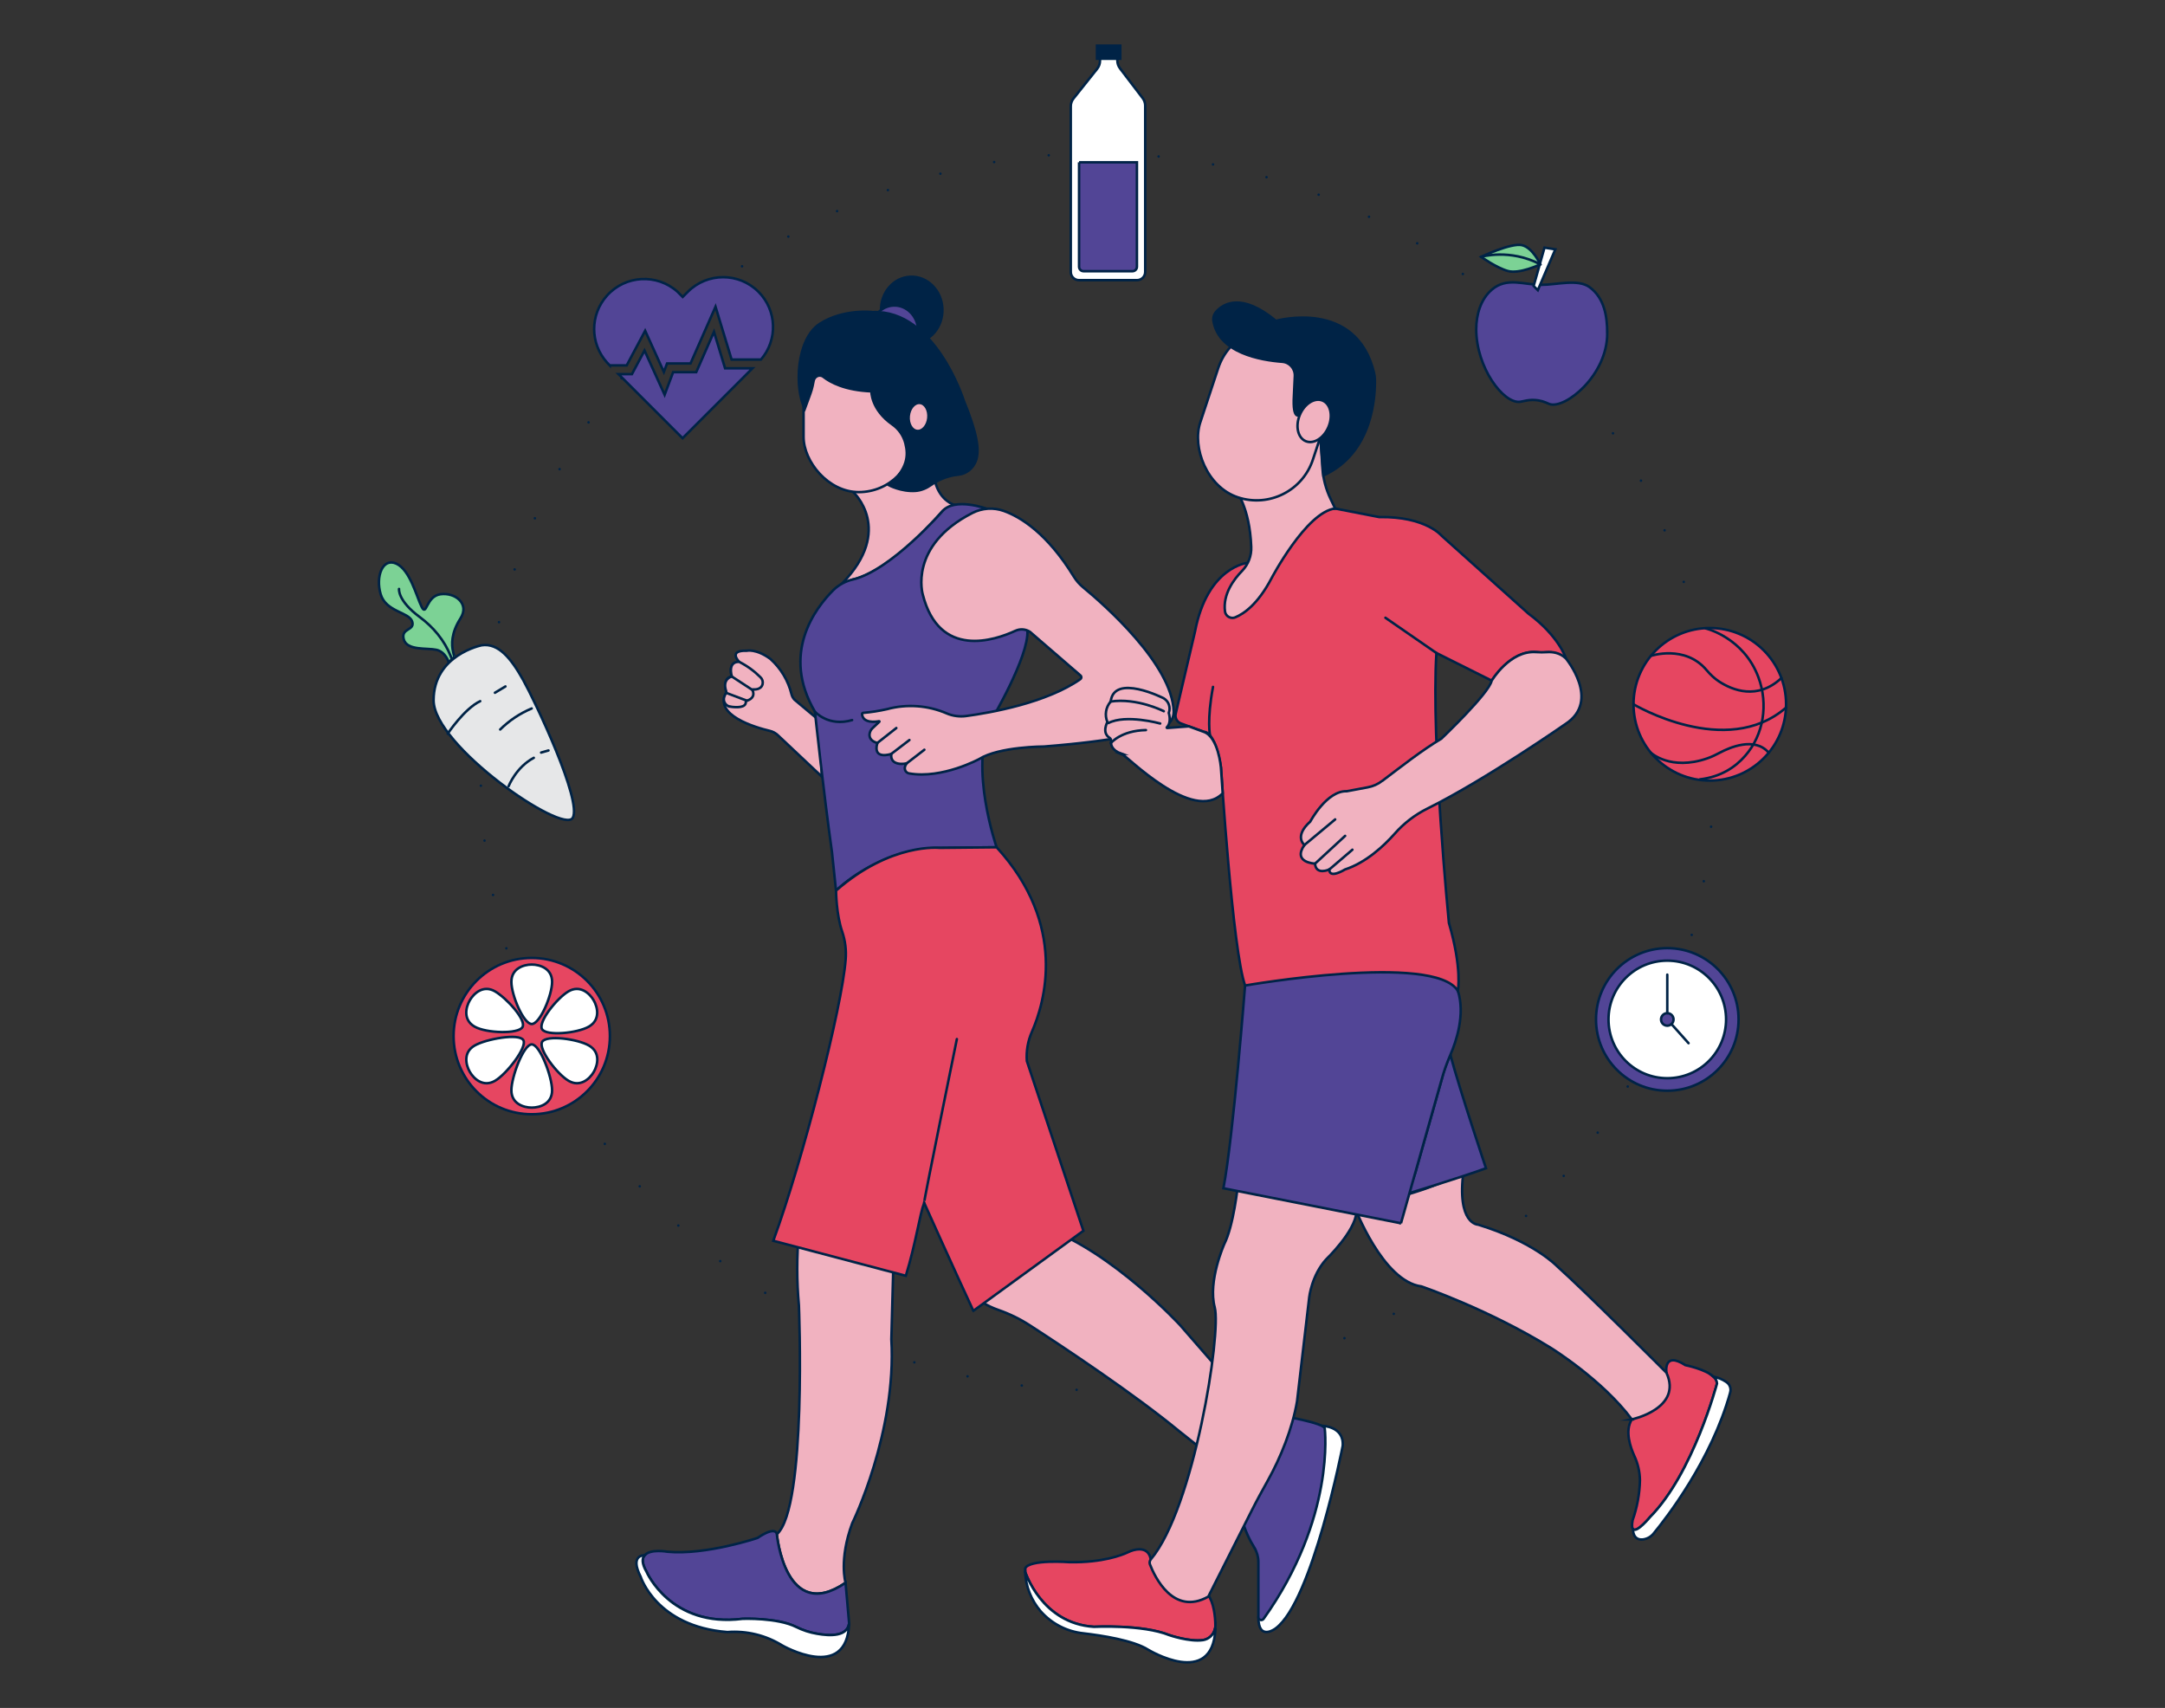 <?xml version="1.0" encoding="UTF-8"?>
<svg xmlns="http://www.w3.org/2000/svg" id="a" width="865.76" height="682.89" viewBox="0 0 865.76 682.89">
  <rect x="0" y="0" width="865.76" height="682.89" fill="#333333" stroke="none"/>
  <ellipse cx="438.73" cy="308.58" rx="246.5" ry="247.25" fill="none" stroke="#002346" stroke-dasharray="0 22" stroke-linecap="round" stroke-linejoin="round"></ellipse>
  <path d="M686.62,553.16s-9.47,35.92-26.8,53.43c0,0-5.09,6.2-6.69,4.89-.49-.4-.67-1.48-.27-3.65,1.82-5.12,2.81-10.5,2.93-15.94-.04-3.38-.8-6.71-2.24-9.77-1.54-3.39-3.91-10.07-1-14.61l13.84-18.68s-1.35-8.73,7.58-3c0,0,7.94,1.57,11.26,4.6,.82,.68,1.33,1.67,1.39,2.73Z" fill="#e64661" stroke="#002346" stroke-miterlimit="10"></path>
  <path d="M691.9,556.73c-7.51,27.07-25.65,50.36-30.62,56.38-1.09,1.38-2.7,2.26-4.45,2.43-3.91,.3-3.8-3.87-3.8-3.87l.1-.19c1.6,1.31,6.69-4.89,6.69-4.89,17.33-17.51,26.8-53.43,26.8-53.43-.07-1.07-.59-2.06-1.43-2.73,1.85,.35,3.61,1.08,5.16,2.14,1.36,.91,1.98,2.58,1.55,4.16Z" fill="#fff" stroke="#002346" stroke-miterlimit="10"></path>
  <path d="M652.56,567.51c-11.78-15.81-32.17-28.45-32.17-28.45-25-15.52-52-24.72-52-24.72-15.51-2-26.75-31.88-26.75-31.88,8.55-1.58,15.54-3.26,21.21-4.9,4.11-1.18,7.52-2.36,10.33-3.45,1-.37,1.9-.74,2.77-1.12,1.49-.64,2.77-1.24,3.86-1.78,.31-.15,.6-.3,.89-.47,.75-.39,1.39-.76,1.93-1.09s.9-.56,1.31-.83c.46-.31,.91-.64,1.34-1v.09c-2.91,21.73,5.82,21.75,5.82,21.75,22.42,6.89,31.61,16.67,31.61,16.67,10.68,9.48,43.68,42.52,43.68,42.52,6.58,14.35-13.83,18.66-13.83,18.66Z" fill="#f1b2c0" stroke="#002346" stroke-miterlimit="10"></path>
  <path d="M528.52,570.08s9,0,8.42,8c0,0-12.17,62.23-26.82,73,0,0-6.92,5.35-6.92-4.51l25.32-76.49Z" fill="#fff" stroke="#002346" stroke-miterlimit="10"></path>
  <path d="M501.61,618.82c-3.2-5.22-9.43-17.57-1.11-23.58,0,0,9.72-3.5,11.19-19.73v-9.58s18.06,3,18.06,5.25c0,0,4.43,35.66-24.54,76.2-.43,.47-1.15,.5-1.62,.08-.25-.22-.38-.53-.38-.86v-22.06c0-2.02-.55-4-1.6-5.72Z" fill="#524596" stroke="#002346" stroke-miterlimit="10"></path>
  <path d="M511.69,575.51c-.66,14.81-11.19,19.73-11.19,19.73l-28.94-23c-18-14.84-46-33.44-59.44-42.14-4-2.62-8.3-4.74-12.81-6.32-5.39-1.86-7.57-4-7.57-4,0,0,18.42-9.65,26-22.51,0,0,1.17-1.53,.48-6.28,26.93,9.86,53.65,38.8,53.65,38.8l39.82,45.72Z" fill="#f1b2c0" stroke="#002346" stroke-miterlimit="10"></path>
  <path d="M486.03,649.74c0,.55-.06,1.11-.2,1.64-.55,2.29-2.43,4.02-4.76,4.38-5.53,.76-13.49-2-13.49-2-10.72-4.34-30.13-3.32-30.13-3.32-20.95-1.27-27.49-22-27.49-22-.01-.02-.01-.04,0-.06-.03-.43-.03-.85,0-1.28h0c1.63-3.74,17.79-2.49,17.79-2.49,13.21,.21,20.91-2.85,23.24-3.94,.73-.34,1.47-.66,2.24-.86,6.99-1.86,6.99,4.3,6.99,4.3l22.7,13.24c2.52,3.45,3.04,9.05,3.1,12.4Z" fill="#e64661" stroke="#002346" stroke-miterlimit="10"></path>
  <path d="M486.03,651.43c-1.18,23.81-26.88,8.18-26.88,8.18-5.91-3.77-18.74-5.72-25.87-6.55-6.61-.69-12.72-3.84-17.12-8.82-3.81-4.43-6-10.02-6.22-15.85-.01,.02-.01,.04,0,.06,0,0,6.54,20.69,27.49,22,0,0,19.41-1,30.13,3.32,0,0,8,2.79,13.49,2,2.33-.36,4.21-2.09,4.76-4.38l.22,.04Z" fill="#fff" stroke="#002346" stroke-miterlimit="10"></path>
  <path d="M483.18,638.38c-14.06,7.91-21.51-8.18-23.31-12.83-.28-.71-.15-1.51,.34-2.09,17.18-20.39,28.29-90.44,25.54-100.75-2.81-10.48,3.82-25.29,3.82-25.29,3.71-7.41,5.37-22.62,5.66-25.41v-.45c3.4,3.27,5.06,3.32,5.06,3.32,18.97,5.81,42.12,9.85,42.12,9.85-.54,7.72-12.13,18.83-12.13,18.83-5.77,6.38-6.73,15.08-6.73,15.08l-4.87,41.6c-1.84,10.93-6.66,22.69-11.57,31.5-2.25,4.03-4.47,8.08-6.54,12.19l-17.39,34.45Z" fill="#f1b2c0" stroke="#002346" stroke-miterlimit="10"></path>
  <path d="M642.72,133.31c0,16.83-16.79,30.27-23,28.28-.92-.3-2.14-1.1-4.49-1.49-3.6-.6-5.99,.4-7.43,.56-6.7,.75-17.47-13.81-17.47-29,0-5.77,1.72-12,6.28-15.88,6-5.09,12.72-1.89,19.74-1.89,6.1,0,14.67-2.5,19.33,.94,5.9,4.35,7.04,11.66,7.04,18.48Z" fill="#524596" stroke="#002346" stroke-miterlimit="10"></path>
  <polygon points="614.96 116.02 615.42 114.93 621.96 99.69 617.62 99.02 613.29 114.35 614.96 116.02" fill="#fff" stroke="#002346" stroke-miterlimit="10"></polygon>
  <path d="M615.96,105.69s-3-6.67-7.34-7.67-16.33,4.67-16.33,4.67c0,0,6,4.33,10.67,5.66s13-2.66,13-2.66Z" fill="#7cd295" stroke="#002346" stroke-miterlimit="10"></path>
  <path d="M243.83,146.09h6.78l7.38-13.84,7.48,16.46,1.28-3.39h9.38l10-22.68,6.43,21.12h11.74c6.81-7.9,6.37-19.72-1-27.1h0c-7.81-7.78-20.43-7.78-28.24,0l-2.06,2.06-2.07-2.07c-8.24-7.36-20.88-6.65-28.24,1.58-6.79,7.59-6.79,19.07,0,26.66l1.14,1.2Z" fill="#524596" stroke="#002346" stroke-miterlimit="10"></path>
  <polygon points="289.95 147.26 285.51 132.67 278.41 148.81 269.17 148.81 265.78 157.84 257.74 140.14 252.7 149.59 247.33 149.59 272.95 175.21 300.9 147.26 289.95 147.26" fill="#524596" stroke="#002346" stroke-miterlimit="10"></polygon>
  <path d="M179.45,264.8s-1.26-4.2-5-5-11.75,.42-13-4.19,4.62-3.36,3.36-7.14-10.5-3.78-12.6-10.92,.84-14.69,6.3-12.17,8,13,10.08,17.21,1.68-4.2,7.55-5,11.76,3.78,8,9.66-3.63,10.45-2.94,13.43c.48,2.09,.6,1.93,.6,1.93l-2.35,2.19Z" fill="#7cd295" stroke="#002346" stroke-miterlimit="10"></path>
  <path d="M192.62,258s-19.23,3.8-19.23,22,51.8,53.72,55.64,47-15-46.47-19.81-55.1-9.89-14.9-16.6-13.9Z" fill="#e6e7e8" stroke="#002346" stroke-linecap="round" stroke-linejoin="round"></path>
  <path d="M179.03,293.35s6.72-10.08,13-13" fill="none" stroke="#002346" stroke-linecap="round" stroke-linejoin="round"></path>
  <path d="M212.62,283.27c-4.7,1.96-8.98,4.82-12.6,8.4" fill="none" stroke="#002346" stroke-linecap="round" stroke-linejoin="round"></path>
  <path d="M203.39,314.34s2.94-7.56,10.07-11.34" fill="none" stroke="#002346" stroke-linecap="round" stroke-linejoin="round"></path>
  <line x1="202.12" y1="274.46" x2="197.92" y2="276.98" fill="none" stroke="#002346" stroke-linecap="round" stroke-linejoin="round"></line>
  <line x1="219.33" y1="300.06" x2="216.39" y2="300.9" fill="none" stroke="#002346" stroke-linecap="round" stroke-linejoin="round"></line>
  <circle cx="212.64" cy="414.26" r="31.25" fill="#e64661" stroke="#002346" stroke-miterlimit="10"></circle>
  <path d="M220.78,392.58c0,5.34-4.86,16.85-8.14,16.85s-8.14-11.51-8.14-16.85,4.86-6.92,8.14-6.92,8.14,1.58,8.14,6.92Z" fill="#fff" stroke="#002346" stroke-linecap="round" stroke-linejoin="round"></path>
  <path d="M197.93,396.37c4.63,2.67,12.65,11.47,11,14.31s-14.52,2.46-19.15-.21-3.56-7.67-1.92-10.51,5.45-6.26,10.07-3.59Z" fill="#fff" stroke="#002346" stroke-linecap="round" stroke-linejoin="round"></path>
  <path d="M189.79,418.05c4.63-2.67,17.85-5,19.49-2.17s-6.72,13.6-11.35,16.27-8.42-.75-10.06-3.59-2.7-7.84,1.92-10.51Z" fill="#fff" stroke="#002346" stroke-linecap="round" stroke-linejoin="round"></path>
  <path d="M204.5,435.94c0-5.34,4.86-18.36,8.14-18.36s8.14,13,8.14,18.36-4.86,6.92-8.14,6.92-8.14-1.58-8.14-6.92Z" fill="#fff" stroke="#002346" stroke-linecap="round" stroke-linejoin="round"></path>
  <path d="M227.39,432.15c-4.62-2.67-12.23-12.75-10.59-15.59s14.11-1.18,18.73,1.49,3.56,7.67,1.93,10.51-5.49,6.26-10.07,3.59Z" fill="#fff" stroke="#002346" stroke-linecap="round" stroke-linejoin="round"></path>
  <path d="M235.48,410.47c-4.62,2.67-17.09,3.84-18.73,1s6-12.43,10.59-15.1,8.43,.75,10.07,3.59,2.7,7.84-1.93,10.51Z" fill="#fff" stroke="#002346" stroke-linecap="round" stroke-linejoin="round"></path>
  <path d="M562.96,477.24s20.27-6.14,31.27-10.14c0,0-10.34-30.82-14.24-45.3-1.55,3.19-2.73,6.54-3.53,10l-10.48,37.08-3.02,8.36Z" fill="#524596" stroke="#002346" stroke-miterlimit="10"></path>
  <path d="M560.23,489.1l16.23-57.34c.94-3.41,2.12-6.75,3.53-10,2.37-5.42,6-16.21,3-25.6l-3.09-14.44-26.51-15.42-55.51,27.75s-4.65,60.05-8.65,81.05l71,14Z" fill="#524596" stroke="#002346" stroke-miterlimit="10"></path>
  <path d="M470.15,285.37c-.39,1.64,.52,3.31,2.1,3.89l9.22,3.37s4.29-.81,6.79,14.2c0,0,4.65,73.63,9.65,87.21,0,0,75.77-13.22,85.07,2.15,0,0,1.78-8.94-3.58-27.17,0,0-7.15-72.55-5-107.94l22.16,11.08s8.22-13.94,20-11.08c3.38-.76,6.92,.03,9.65,2.15,0,0-2.85-8.94-15-17.88l-34.67-31.09s-6.43-7.86-25-7.51l-17.57-3.41h-18.93l-16.06,21.7s-16.11,1.37-21.11,27.46l-7.72,32.86Z" fill="#e64661" stroke="#002346" stroke-miterlimit="10"></path>
  <path d="M328.73,310.6l-17.67-16.64c-.9-.85-2-1.44-3.2-1.73-5.71-1.36-22.82-6.28-17.36-15.47,0,0-1.86-5.6,2.1-6.3,0,0-1.86-5.83,3-5.83,0,0-4.67-4.67,3-4.44,0,0,3.77-.93,9.47,3.27,4.19,3.76,7.14,8.7,8.46,14.17,.21,.8,.62,1.54,1.19,2.14l10.1,8.46s.36,16.21,.91,22.37Z" fill="#f1b2c0" stroke="#002346" stroke-miterlimit="10"></path>
  <path d="M341.16,196.71s16.63,15-4.45,36.65l4.4-1.68s13.21-1.56,35.77-27.3c0,0,.6-.94,4.75-2.52,0,0-5.59-1.47-7.67-9.15l4.08-13.16-6.83-13.72-30.05,30.88Z" fill="#f1b2c0" stroke="#002346" stroke-miterlimit="10"></path>
  <path d="M394.67,203.43s-12.79-4.74-17.79,.95c0,0-20.44,23.58-35.77,27.3-2.92,.65-5.61,2.09-7.77,4.16-7.45,7.41-21.07,25.46-7.46,48.72,0,0,3.35,31.54,6.83,56.26l1.6,15.26s16.85-16.85,41.45-17.08l22.78-.23s-11.16-32-2.28-50.52c0,0,15.29-25.79,14.59-36.15l-16.18-48.67Z" fill="#524596" stroke="#002346" stroke-miterlimit="10"></path>
  <path d="M356.44,535.45c2.19,37.35-15.65,73.6-15.65,73.6-5.4,14.65-2.66,23.8-2.66,23.8-24.17,16.48-27.48-19.41-27.48-19.41,12.09-10.61,8.82-91.54,8.82-91.54-.89-9.75-.89-19.55,0-29.3,1.28,6.19,7.47,3.88,7.47,3.88,3.19,1.31,6.47,2.41,9.8,3.3,15.84,3.5,20.52,5.38,20.52,5.38l-.82,30.29Z" fill="#f1b2c0" stroke="#002346" stroke-miterlimit="10"></path>
  <path d="M339.56,649.09c-.73,5.24-7.5,5.1-12.85,4.13-2.85-.48-5.62-1.38-8.21-2.66-7.56-3.85-21.49-3.31-21.49-3.31-28.85,3.67-38.47-18.83-38.47-18.83-1.92-3.33-1.81-5.36-.76-6.56,2.29-2.68,9.15-1.42,9.15-1.42,15.35,1.43,36-5.53,36-5.53,7.57-5.11,7.72-1.47,7.72-1.47,0,0,3.31,35.89,27.48,19.41l1.43,16.24Z" fill="#524596" stroke="#002346" stroke-miterlimit="10"></path>
  <path d="M339.56,649.09c-.82,23.74-26.8,8.78-26.8,8.78-6.55-4.05-14.21-5.92-21.89-5.32-28.44-2.23-34.66-22.08-34.66-22.08-4.6-9,1.55-8.61,1.55-8.61h0c-1.05,1.2-1.16,3.23,.76,6.56,0,0,9.62,22.5,38.47,18.83,0,0,13.93-.54,21.49,3.31,2.59,1.28,5.36,2.18,8.21,2.66,5.37,.97,12.14,1.11,12.87-4.13Z" fill="#fff" stroke="#002346" stroke-miterlimit="10"></path>
  <path d="M494.13,196s5.63,6.69,6.22,22.65c.15,3.56-1.16,7.02-3.63,9.58-3.37,3.44-7.75,9.34-6.87,16.16,.19,1.65,1.67,2.83,3.32,2.64,.27-.03,.54-.1,.79-.2,3.4-1.39,9-5.18,14.45-15.52,0,0,14-26.68,25.51-28l-1.86-3.88c-1.85-3.87-2.95-8.06-3.23-12.34l-.79-12.04-33.92,20.95Z" fill="#f1b2c0" stroke="#002346" stroke-miterlimit="10"></path>
  <path d="M483.89,294.1s-1.34-6.06,1.18-19.46" fill="none" stroke="#002346" stroke-linecap="round" stroke-linejoin="round"></path>
  <path d="M552.72,312.25c7.6-5.72,15.5-12.03,23.67-16.91,0,0,19.06-18.1,20.11-23.17,0,0,7.26-12.19,17.71-11.45,1.51,.11,3.03,.1,4.54,.01,2.02-.12,5.01,.19,7.4,2.51,0,0,14.08,16.86,0,26.14,0,0-32.08,22.39-55.41,33.94-4.94,2.46-9.36,5.86-13,10-4.44,5-11.52,11.58-19.89,14.32,0,0-6.29,3.94-6.29,0,0,0-5.33,2.46-5.7-2.34,0,0-9.16-.34-4.24-7.46,0,0-4.35-3.37,2.34-9.35,0,0,6.58-12.43,14.62-12.13l8.3-1.55c2.12-.39,4.12-1.27,5.84-2.56Z" fill="#f1b2c0" stroke="#002346" stroke-miterlimit="10"></path>
  <path d="M411.93,252.66c-1.76-1.17-4-1.33-5.92-.44-8.11,3.76-30.43,11.4-37-14.5,0,0-5.86-19.54,19.89-32.64,3.88-1.97,8.41-2.26,12.51-.79,6.83,2.46,17.37,9,28,26.26,.98,1.6,2.22,3.03,3.67,4.23,8.1,6.67,35.72,30.77,36.27,49.72,.05,2.77-1.66,5.26-4.26,6.21-5.61,2.1-18.68,5.49-47.59,7.77,0,0-17.94,0-25.92,5,0,0-14.82,8.06-28,5.76-1.14-.18-1.92-1.25-1.74-2.39,0,0,0,0,0,0v-.1c.13-.54,.37-1.06,.7-1.51,0,0-6.72,1.46-6.13-3.8,0,0-7.61,2.63-5.56-4.39,0,0-3.33-.62-3.14-3.45,.09-.97,.54-1.86,1.26-2.51l2.69-2.52c.09-.08,.02-.23-.1-.21-1.47,.27-6.46,.91-6.84-2.82-.03-.26,.19-.49,.45-.51,3.21-.28,6.39-.78,9.53-1.49,7.96-2.15,16.37-1.53,23.88,1.7,2.45,1.05,5.14,1.4,7.78,1.05,9.57-1.29,32.01-5.2,45.64-14.73,.43-.28,.54-.86,.26-1.29,0,0,0,0,0,0-.07-.1-.16-.19-.26-.26l-20.07-17.34Z" fill="#f1b2c0" stroke="#002346" stroke-miterlimit="10"></path>
  <path d="M292.05,282.56c2.51,.34,6.2,.46,6.19-1.83,0-.26,.17-.49,.42-.56,1.07-.32,3.54-1.38,2.23-4.29-.05-.11,.03-.24,.15-.23,.84,.07,3.39,.1,3.92-2.14,.22-1.01-.12-2.06-.89-2.75-2.47-2.47-5.31-4.54-8.43-6.11,0,0-4.67-.64-3,5.83,0,0-4.03,.89-2.22,5.97,.07,.19,.06,.4-.05,.57-.2,.32-.54,.93-.77,1.66-.57,1.77,.62,3.62,2.46,3.87Z" fill="#f1b2c0" stroke="#002346" stroke-miterlimit="10"></path>
  <rect x="482.38" y="130.3" width="47.43" height="70.33" rx="23.72" ry="23.72" transform="translate(77.54 -150.54) rotate(18.3)" fill="#f1b2c0" stroke="#002346" stroke-miterlimit="10"></rect>
  <path d="M510.24,128.29s32.11-9.09,39.24,20.87c.21,.87,.31,1.76,.32,2.65,.11,6.43-.7,29.26-20.57,38.29l-1.22-15.05-8.28-9.21s-2.9,2.53-2.31-7.55l.37-7.94c.14-2.95-2.09-5.48-5.03-5.7-8.71-.65-25.33-3.57-27.5-16.26-.23-1.35,.19-2.74,1.1-3.76,2.73-3.07,9.97-7.86,23.88,3.67Z" fill="#002346" stroke="#002346" stroke-miterlimit="10"></path>
  <ellipse cx="525.52" cy="168.27" rx="8.79" ry="6.22" transform="translate(168.88 589.34) rotate(-67.49)" fill="#f1b2c0" stroke="#002346" stroke-miterlimit="10"></ellipse>
  <path d="M448.53,301.41c2,.72,28.55,28,40.41,15.77l-.71-10.34s-1-12.07-6.79-14.2l-6.05-2.22-8.69,.65c-.13,0-.22-.16-.12-.25,1.43-1.32,1.36-3.85,.81-5.78,.82-2.19-.04-4.65-2.05-5.85,0,0-19.88-10.08-21.19,1.32-1.98,2.24-2.49,5.43-1.32,8.18,0,0-2.38,4.27,.85,6.29,.45,.28,.71,.82,.63,1.35-.18,1.29,.17,3.65,4.22,5.08Z" fill="#f1b2c0" stroke="#002346" stroke-miterlimit="10"></path>
  <path d="M465.39,284.37s-10.68-5.47-21.35-3.86" fill="none" stroke="#002346" stroke-linecap="round" stroke-linejoin="round"></path>
  <path d="M463.95,289.28s-13.67-3.81-20.72-.18" fill="none" stroke="#002346" stroke-linecap="round" stroke-linejoin="round"></path>
  <path d="M444.23,297.1s4-5,14.02-5.19" fill="none" stroke="#002346" stroke-linecap="round" stroke-linejoin="round"></path>
  <line x1="521.69" y1="337.8" x2="533.92" y2="327.62" fill="none" stroke="#002346" stroke-linecap="round" stroke-linejoin="round"></line>
  <line x1="525.93" y1="345.26" x2="537.9" y2="334.21" fill="none" stroke="#002346" stroke-linecap="round" stroke-linejoin="round"></line>
  <line x1="531.63" y1="347.6" x2="540.81" y2="339.74" fill="none" stroke="#002346" stroke-linecap="round" stroke-linejoin="round"></line>
  <rect x="321.34" y="134.91" width="44.14" height="61.85" rx="22.07" ry="22.07" fill="#f1b2c0" stroke="#002346" stroke-miterlimit="10"></rect>
  <g>
    <ellipse cx="364.6" cy="123.9" rx="12.26" ry="13.26" transform="translate(-4.95 15.65) rotate(-2.44)" fill="#002346" stroke="#002346" stroke-miterlimit="10"></ellipse>
    <ellipse cx="357.74" cy="132.32" rx="9.43" ry="10.2" transform="translate(-5.31 15.37) rotate(-2.44)" fill="#524596" stroke="#002346" stroke-miterlimit="10"></ellipse>
    <path d="M329.31,150.71c2.75,2.15,8.56,5.33,19.16,5.76,0,0-.21,7.25,8.4,13.26,2.5,1.74,4.38,4.39,5.18,7.48,1.26,4.92,.96,10.07-6.54,16.81,0,0,4.9,2.64,10.58,2.25,2.26-.16,4.39-1.07,6.27-2.4,2.05-1.45,5.86-3.62,10.87-4.1,3.17-.3,5.99-2.51,7.09-5.74,1.47-4.29,.25-11.19-4.96-23.95,0,0-11.52-36.34-36.37-35.28,0,0-11.53-1.44-21.06,4.62-9.6,6.11-10.24,25.97-6.09,34.02l1.48-4.03c1.2-3.26,1.43-3.9,2.03-7.08,.06-.32,.17-.63,.33-.9h0c.77-1.33,2.44-1.67,3.63-.74Z" fill="#002346" stroke="#002346" stroke-miterlimit="10"></path>
  </g>
  <ellipse cx="367.33" cy="166.71" rx="5.63" ry="3.95" transform="translate(165.92 516.23) rotate(-84.46)" fill="#f1b2c0" stroke="#002346" stroke-miterlimit="10"></ellipse>
  <path d="M325.88,284.56s5.39,6.15,14.87,3.35" fill="none" stroke="#002346" stroke-linecap="round" stroke-linejoin="round"></path>
  <line x1="350.85" y1="297.05" x2="358.43" y2="291.09" fill="none" stroke="#002346" stroke-linecap="round" stroke-linejoin="round"></line>
  <line x1="356.41" y1="301.44" x2="363.67" y2="295.88" fill="none" stroke="#002346" stroke-linecap="round" stroke-linejoin="round"></line>
  <line x1="362.54" y1="305.24" x2="369.64" y2="299.77" fill="none" stroke="#002346" stroke-linecap="round" stroke-linejoin="round"></line>
  <line x1="292.64" y1="270.48" x2="300.9" y2="275.88" fill="none" stroke="#002346" stroke-linecap="round" stroke-linejoin="round"></line>
  <line x1="298.67" y1="280.16" x2="290.37" y2="277.02" fill="none" stroke="#002346" stroke-linecap="round" stroke-linejoin="round"></line>
  <path d="M389.23,524.1c-7-15-19.68-43.19-19.68-43.19-1.74,4.58-3.32,16.19-7.32,29.19l-53-14c11.76-32.1,27.5-93.38,28.93-112.38,.32-3.77-.15-7.57-1.36-11.15-2.44-7-2.47-16.49-2.47-16.49,22.06-19.28,41.44-17.08,41.44-17.08l22.77-.23c28.46,31.13,19.22,62.16,14.08,73.84-1.6,3.65-2.28,7.63-2,11.6l22.61,67.89-44,32Z" fill="#e64661" stroke="#002346" stroke-miterlimit="10"></path>
  <path d="M369.55,480.91c-.32,.19,13.09-65.46,13.09-65.46" fill="none" stroke="#002346" stroke-linecap="round" stroke-linejoin="round"></path>
  <line x1="574.4" y1="261.09" x2="554.01" y2="247" fill="none" stroke="#002346" stroke-linecap="round" stroke-linejoin="round"></line>
  <g>
    <circle cx="666.73" cy="407.6" r="28.5" fill="#524596" stroke="#002346" stroke-miterlimit="10"></circle>
    <circle cx="666.73" cy="407.6" r="23.5" fill="#fff" stroke="#002346" stroke-miterlimit="10"></circle>
    <circle cx="666.73" cy="407.6" r="2.5" fill="#524596" stroke="#002346" stroke-miterlimit="10"></circle>
    <line x1="666.73" y1="405.1" x2="666.73" y2="389.69" fill="none" stroke="#002346" stroke-linecap="round" stroke-linejoin="round"></line>
    <line x1="668.4" y1="409.45" x2="675.23" y2="417.1" fill="none" stroke="#002346" stroke-linecap="round" stroke-linejoin="round"></line>
  </g>
  <g>
    <circle cx="683.73" cy="281.6" r="30.5" fill="#e64661" stroke="#002346" stroke-miterlimit="10"></circle>
    <path d="M682.08,251.26s15.19,3.55,21.12,19.62c3.94,10.68,2.15,22.81-5.36,31.37-3.89,4.44-9.63,8.37-18.03,9.35" fill="none" stroke="#002346" stroke-linecap="round" stroke-linejoin="round"></path>
    <path d="M653.23,281.6s37,22.13,61,1.31" fill="none" stroke="#002346" stroke-linecap="round" stroke-linejoin="round"></path>
    <path d="M660.16,262.24s13.6-4.58,22.25,5.65c1.49,1.76,3.14,3.38,5.08,4.63,5.27,3.41,15.3,7.55,24.89-1.43" fill="none" stroke="#002346" stroke-linecap="round" stroke-linejoin="round"></path>
    <path d="M660.16,300.96s7.85,7.33,22.5,2.28c1.74-.6,3.42-1.4,5.04-2.27,3.77-2.02,14-6.57,19.59-.01" fill="none" stroke="#002346" stroke-linecap="round" stroke-linejoin="round"></path>
  </g>
  <path d="M592.29,102.69s11.4-3.41,23.67,3" fill="none" stroke="#002346" stroke-linecap="round" stroke-linejoin="round"></path>
  <g>
    <path d="M454.69,112.02h-23.21c-1.81,0-3.29-1.47-3.29-3.29V42.5c0-1.13,.38-2.23,1.09-3.11l9.46-11.87c.74-.93,1.14-2.08,1.14-3.27v-3.39h6.93v3.31c0,1.15,.38,2.27,1.07,3.18l9.06,11.88c.66,.87,1.02,1.93,1.02,3.02V108.73c0,1.81-1.47,3.29-3.29,3.29Z" fill="#fff" stroke="#002346" stroke-linecap="round" stroke-linejoin="round"></path>
    <path d="M431.51,64.89v41.76c0,.99,.8,1.79,1.79,1.79h19.56c.99,0,1.79-.8,1.79-1.79v-41.76h-23.14Z" fill="#524596" stroke="#002346" stroke-miterlimit="10"></path>
    <rect x="438.68" y="18.25" width="9.31" height="5.24" fill="#002346" stroke="#002346" stroke-miterlimit="10"></rect>
  </g>
  <path d="M159.57,235.48s-.67,4.62,8.32,11.27c5.42,4.01,9.82,9.3,12.33,15.56,.17,.42,.34,.86,.5,1.3" fill="none" stroke="#002346" stroke-linecap="round" stroke-linejoin="round"></path>
</svg>
